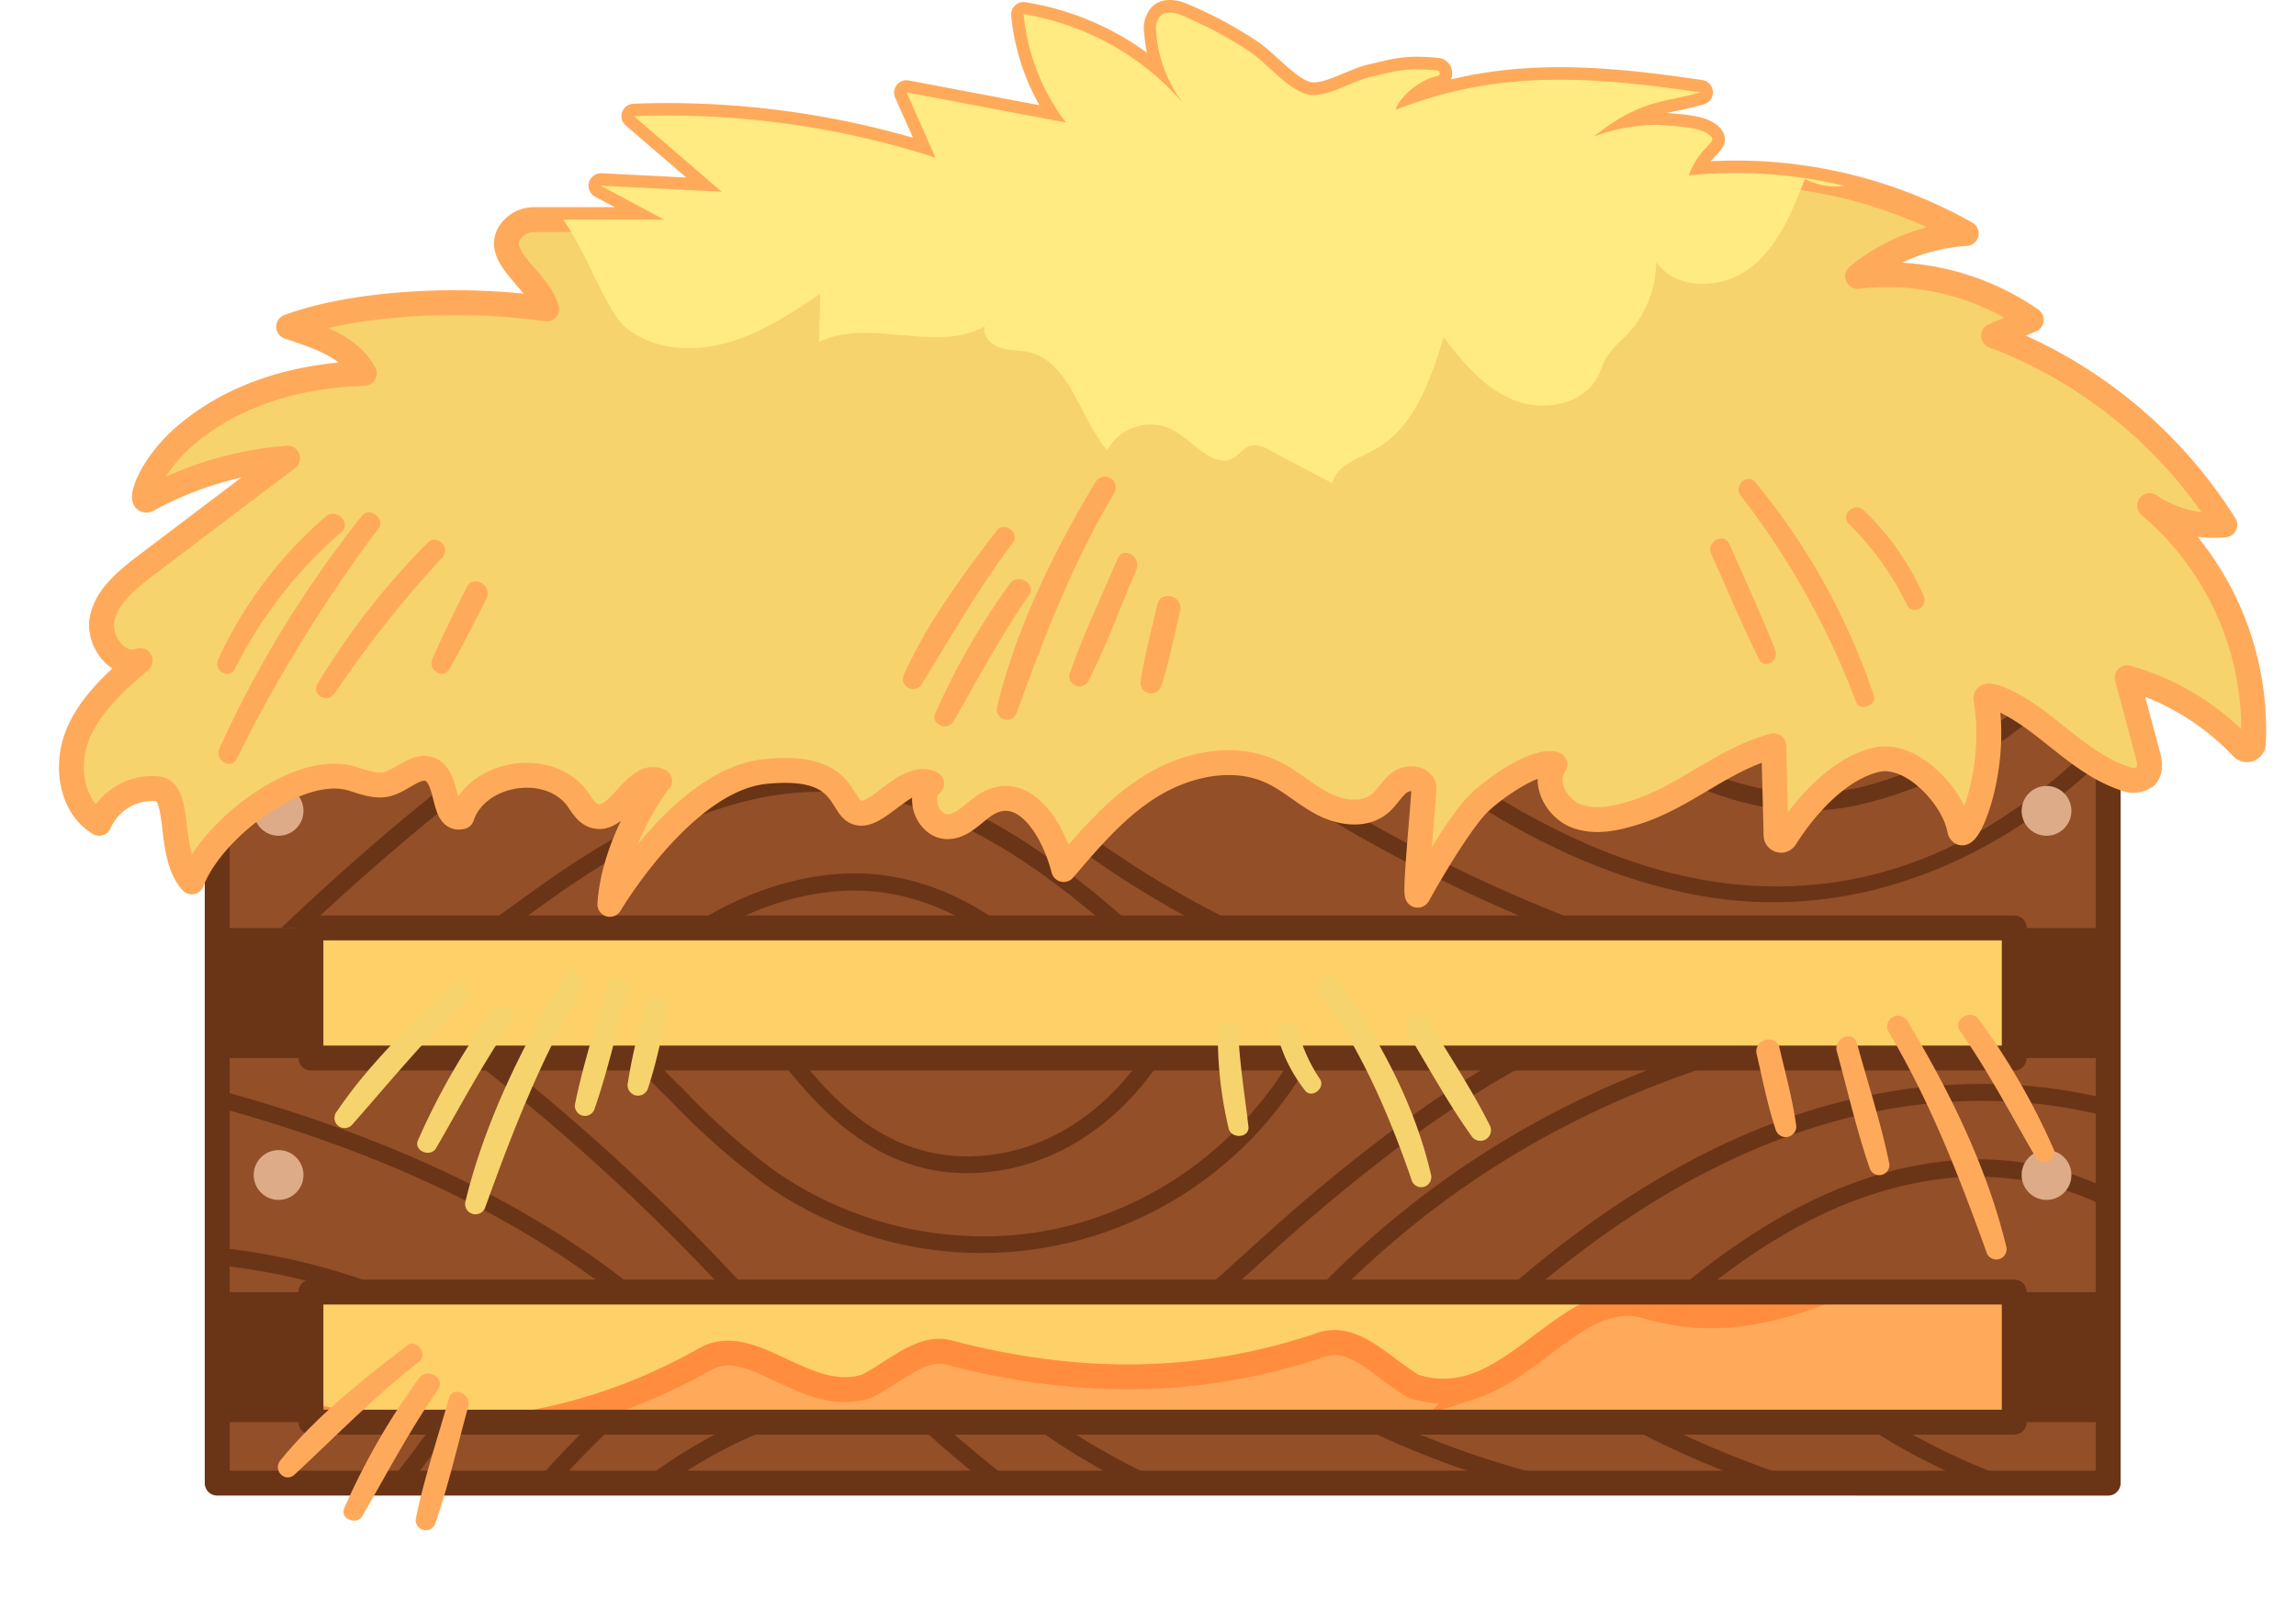 <svg xmlns="http://www.w3.org/2000/svg" xmlns:xlink="http://www.w3.org/1999/xlink" width="276.75" height="195.52" viewBox="0 0 276.75 195.52">
  <defs>
    <clipPath id="clip-path" transform="translate(7.11)">
      <rect x="19.07" y="83.63" width="227.89" height="28.22" fill="#924f28"/>
    </clipPath>
    <clipPath id="clip-path-2" transform="translate(7.11)">
      <rect x="19.07" y="127.52" width="227.89" height="28.22" fill="#924f28"/>
    </clipPath>
    <clipPath id="clip-path-3" transform="translate(7.11)">
      <rect x="19.07" y="171.41" width="227.89" height="7.36" fill="#924f28"/>
    </clipPath>
  </defs>
  <g id="Layer_2" data-name="Layer 2">
    <g id="Layer_1-2" data-name="Layer 1">
      <g id="fu_straw_crate2">
        <g>
          <rect x="31.83" y="86.66" width="216.6" height="88.42" fill="#fdd168"/>
          <path d="M225,150.8c-11.38,4.07-21.13,10.57-34.13,6.5-7.32-1.62-13,7.32-20.32,9.76a11.33,11.33,0,0,1-7.32,0c-4.06-2.44-7.31-6.5-11.38-4.88-14.63,4.88-29.26,4.88-44.7.81-3.25-.81-6.5,2.44-9.75,4.07-7.32,2.44-13.82-6.5-19.51-3.25-17.14,9.69-36.34,11.17-53.2,5.07v6.2h216.6V147.93A98.81,98.81,0,0,0,225,150.8Z" transform="translate(7.11)" fill="#ffaa5a" stroke="#ff8d3d" stroke-miterlimit="10" stroke-width="3"/>
        </g>
        <g>
          <rect x="26.18" y="83.63" width="11.29" height="95.14" fill="#6a3417"/>
          <rect x="242.79" y="83.63" width="11.29" height="95.14" fill="#6a3417"/>
          <g>
            <rect x="26.18" y="83.63" width="227.89" height="28.22" fill="#924f28"/>
            <g clip-path="url(#clip-path)">
              <g>
                <path d="M9.59,96.35A202.58,202.58,0,0,0,76.41,63c1-.79,0-2.59-1-1.78A201.21,201.21,0,0,1,9,94.36a1,1,0,0,0,.55,2Z" transform="translate(7.11)" fill="#6a3417"/>
                <path d="M4.46,137.87c31-34.19,67.26-66.34,113.13-77.81a1,1,0,0,0-.55-2C81.71,66.9,51.29,88.26,25.36,113.21c-7.75,7.45-15.14,15.24-22.36,23.2-.89,1,.57,2.45,1.46,1.46Z" transform="translate(7.11)" fill="#6a3417"/>
                <path d="M30.59,129.92c8.52-6.44,17-13,25.58-19.3,8.1-6,16.74-11.59,26.62-14.06,20.31-5.09,36.25,8,50.19,21,1,.91,2.44-.55,1.46-1.46-13.59-12.61-29.16-25.6-49-22.17-10.2,1.77-19.33,7.11-27.65,13-9.59,6.82-18.85,14.13-28.23,21.22-1.05.8,0,2.59,1,1.79Z" transform="translate(7.11)" fill="#6a3417"/>
                <path d="M63.7,124.74c8.29-8.41,18.24-16.58,30.55-17.35,11.67-.73,21.09,6.56,28.06,15.19.84,1,2.29-.43,1.46-1.46-7.29-9-17.35-16.55-29.52-15.8-12.88.8-23.31,9.14-32,18a1,1,0,0,0,1.46,1.46Z" transform="translate(7.11)" fill="#6a3417"/>
                <path d="M101.64,82.71a122.63,122.63,0,0,0,84.8,42.55c1.33.09,1.33-2,0-2.06A120.58,120.58,0,0,1,103.1,81.25c-.86-1-2.31.45-1.46,1.46Z" transform="translate(7.11)" fill="#6a3417"/>
                <path d="M125.22,78.26a187.38,187.38,0,0,0,107.55,46.35c1.32.11,1.32-2,0-2.07A185,185,0,0,1,126.68,76.79c-1-.88-2.46.58-1.46,1.47Z" transform="translate(7.11)" fill="#6a3417"/>
                <path d="M147.57,79.61c14.85,12.06,30.53,24.68,49.85,28.28,18,3.36,35.07-3.44,48.22-15.7,7.88-7.36,14.16-16.23,19.81-25.38.7-1.13-1.09-2.17-1.78-1-11.57,18.74-27.83,38.12-51.22,40.73-24.62,2.74-45.52-13.8-63.42-28.35-1-.84-2.49.62-1.46,1.46Z" transform="translate(7.11)" fill="#6a3417"/>
                <path d="M174.56,76.05c9.6,12.45,25.61,24.66,42.21,21,15.15-3.38,28.24-14.38,35.44-27.93.62-1.17-1.16-2.21-1.79-1-6.66,12.55-18.27,22.52-32,26.43-16.43,4.66-32.42-7-42-19.47-.8-1-2.59,0-1.78,1Z" transform="translate(7.11)" fill="#6a3417"/>
                <path d="M194.57,78.75C200,84.94,206.8,91.09,215.63,90.4c9.24-.73,16.14-7.46,22.29-13.71.93-1-.53-2.41-1.46-1.46-5.66,5.76-12,12.15-20.44,13s-14.83-5.1-20-11c-.87-1-2.33.47-1.46,1.47Z" transform="translate(7.11)" fill="#6a3417"/>
              </g>
            </g>
          </g>
          <g>
            <rect x="26.18" y="127.52" width="227.89" height="28.22" fill="#924f28"/>
            <g clip-path="url(#clip-path-2)">
              <g>
                <path d="M-5.82,154.18A74.21,74.21,0,0,1,67.07,177c.87,1,2.33-.47,1.46-1.46-18.27-20.89-48-30.13-74.9-23.38a1,1,0,0,0,.55,2Z" transform="translate(7.11)" fill="#6a3417"/>
                <path d="M-5.31,128.18c36.3,6,75,19.41,94.65,52.93a1,1,0,0,0,1.78-1c-19.89-34-59-47.76-95.88-53.89-1.3-.21-1.86,1.78-.55,2Z" transform="translate(7.11)" fill="#6a3417"/>
                <path d="M46.05,124.86a258.53,258.53,0,0,1,48,46.74c.82,1,2.27-.43,1.46-1.46a260.74,260.74,0,0,0-48.43-47.07c-1.06-.79-2.09,1-1,1.79Z" transform="translate(7.11)" fill="#6a3417"/>
                <path d="M63.81,120.87a67.16,67.16,0,0,0,9.77,11.65A87.26,87.26,0,0,0,85.05,142.7a45.31,45.31,0,0,0,67.54-18.51c.55-1.21-1.23-2.26-1.78-1-7,15.49-22.57,26-39.69,25.82a44,44,0,0,1-25-8,85.46,85.46,0,0,1-11-9.86,64.67,64.67,0,0,1-9.45-11.24c-.69-1.13-2.48-.09-1.78,1.05Z" transform="translate(7.11)" fill="#6a3417"/>
                <path d="M83.73,123.17C90,132.51,97.81,141.69,110,141.39c11.44-.29,20.69-8.18,25.36-18.2.56-1.2-1.22-2.25-1.78-1-4.36,9.36-12.84,16.92-23.58,17.18-11.47.28-18.72-8.47-24.52-17.19-.74-1.1-2.53-.07-1.79,1Z" transform="translate(7.11)" fill="#6a3417"/>
                <path d="M127.89,164.72c6.58-3,11.83-7.9,17.12-12.71a222.35,222.35,0,0,1,17.48-14.52c11.75-8.66,24.76-15.65,39.19-18.47,1.3-.25.75-2.25-.55-2-14.25,2.78-27.19,9.59-38.86,18.07a209.14,209.14,0,0,0-16.45,13.41c-6,5.31-11.62,11.06-19,14.43-1.21.55-.16,2.33,1,1.78Z" transform="translate(7.11)" fill="#6a3417"/>
                <path d="M146.7,164.18a109.39,109.39,0,0,1,41.53-31.63c17-7.38,38.38-12.27,56.26-5.58,1.24.47,1.78-1.53.55-2-18-6.75-39.55-2-56.72,5.3a111.05,111.05,0,0,0-43.08,32.44c-.83,1,.62,2.5,1.46,1.46Z" transform="translate(7.11)" fill="#6a3417"/>
                <path d="M170.46,162c13.41-12.89,29.4-24,47.85-27.9,17.12-3.64,36.17-.42,49.54,11.35,1,.88,2.46-.58,1.46-1.46-13.48-11.87-32.31-15.43-49.7-12.24C200.08,135.28,183.07,147,169,160.49c-1,.93.5,2.39,1.46,1.47Z" transform="translate(7.11)" fill="#6a3417"/>
                <path d="M189.46,163.2c10.31-9.72,22.13-18.91,36.56-21,13.11-1.91,27.72,3.48,32.86,16.52.49,1.22,2.49.69,2-.55-5.11-12.93-18.92-19.39-32.31-18.33-16,1.28-29.25,11.25-40.57,21.92-1,.91.49,2.37,1.46,1.46Z" transform="translate(7.11)" fill="#6a3417"/>
              </g>
            </g>
          </g>
          <g>
            <rect x="26.18" y="171.41" width="227.89" height="7.36" fill="#924f28"/>
            <g clip-path="url(#clip-path-3)">
              <g>
                <path d="M29.15,193.81a182.47,182.47,0,0,0,25.39-32.66c.7-1.14-1.09-2.18-1.78-1a180.72,180.72,0,0,1-25.07,32.24c-.93,1,.53,2.41,1.46,1.46Z" transform="translate(7.11)" fill="#6a3417"/>
                <path d="M47.65,195a124.44,124.44,0,0,1,23.46-27c1-.87-.45-2.33-1.46-1.46A126.3,126.3,0,0,0,45.87,194c-.72,1.12,1.06,2.15,1.78,1Z" transform="translate(7.11)" fill="#6a3417"/>
                <path d="M62,189.72a55.61,55.61,0,0,1,49.53-20.95c1.32.15,1.31-1.92,0-2.06a57.44,57.44,0,0,0-51,21.55c-.81,1,.64,2.51,1.46,1.46Z" transform="translate(7.11)" fill="#6a3417"/>
                <path d="M101.18,169.66c8.46,7.61,17.22,15.4,28.08,19.34,11.14,4,23.46,3.63,34.61-.12,1.26-.42.72-2.42-.55-2-10.84,3.64-22.68,4.05-33.51.12-10.5-3.81-19-11.46-27.17-18.81-1-.89-2.45.57-1.46,1.46Z" transform="translate(7.11)" fill="#6a3417"/>
                <path d="M112.85,168.28a79.43,79.43,0,0,0,60.81,18.24c1.31-.16,1.32-2.22,0-2.06a77.47,77.47,0,0,1-59.35-17.64c-1-.86-2.48.6-1.46,1.46Z" transform="translate(7.11)" fill="#6a3417"/>
                <path d="M140.33,162a111.21,111.21,0,0,0,68.33,21.18c1.32,0,1.33-2.1,0-2.06a109.4,109.4,0,0,1-67.29-20.91c-1.08-.78-2.11,1-1,1.79Z" transform="translate(7.11)" fill="#6a3417"/>
                <path d="M178.49,165.49c22.28,15.48,49.39,20.71,75.69,24.88,1.3.21,1.86-1.78.55-2-26.13-4.14-53.06-9.3-75.2-24.68-1.1-.76-2.13,1-1,1.79Z" transform="translate(7.11)" fill="#6a3417"/>
                <path d="M208.57,164.37c13.74,13.7,33,19,51.45,22.63,1.29.26,1.85-1.73.55-2-18.15-3.59-37.06-8.66-50.54-22.1a1,1,0,0,0-1.46,1.46Z" transform="translate(7.11)" fill="#6a3417"/>
              </g>
            </g>
          </g>
          <g>
            <path d="M29.47,141.62a3,3,0,1,1-3-3A3,3,0,0,1,29.47,141.62Z" transform="translate(7.11)" fill="#ddab88"/>
            <path d="M29.47,97.73a3,3,0,1,1-3-3A3,3,0,0,1,29.47,97.73Z" transform="translate(7.11)" fill="#ddab88"/>
            <path d="M236.57,141.62a3,3,0,1,0,3-3A3,3,0,0,0,236.57,141.62Z" transform="translate(7.11)" fill="#ddab88"/>
            <path d="M236.57,97.73a3,3,0,1,0,3-3A3,3,0,0,0,236.57,97.73Z" transform="translate(7.11)" fill="#ddab88"/>
          </g>
        </g>
        <path d="M235.68,83.63H19.07v95.13H247V83.63Zm0,87.78H30.37V155.73H235.68Zm0-43.89H30.37V111.84H235.68Z" transform="translate(7.11)" fill="none" stroke="#6a3417" stroke-linecap="round" stroke-linejoin="round" stroke-width="3"/>
        <g>
          <g>
            <path d="M166.21,9.15c-2.76.56-5,3.2-5.06,4.08,12.53-4.94,23.78-4,36.71-2.1-4.18,1.23-7.25.81-12.83,5.32a21.81,21.81,0,0,1,8-1.39c3.18.24,5.38.4,6.2,1.52.46.65-1.63,1.36-2.77,4.56a56.48,56.48,0,0,1,33.43,7,22.81,22.81,0,0,0-13.09,5.17,30.56,30.56,0,0,1,20.93,5.24l-4.55,1.91a56.63,56.63,0,0,1,27.88,22.8A13.77,13.77,0,0,1,252,60.94,35.39,35.39,0,0,1,264.5,89.62a.78.78,0,0,1-1.35.49,30.62,30.62,0,0,0-13.86-8.43l2.46,9.16c.25.92.45,2-.21,2.72a2.6,2.6,0,0,1-2.68.22c-5.42-1.83-9.17-6.82-14.34-9.3-.71-.33-2.38-1-2.25-.24,1.56,9.05-2.67,18.35-3.19,15.68-.74-3.85-5.76-9.33-10-8.35-4.57,1.05-8.6,5.63-11,9.42a.6.6,0,0,1-1.11-.3l-.28-10.81c-6.16,1.71-10.48,5.93-16.16,7.86-2.47.83-5.19,1.52-7.62.61s-4.12-4.11-2.6-6.22c-2.3-.77-7.81,3.19-9.48,5s-4.47,6.16-7,10.7c-.58,1.06.61-10.5.7-13-.29-1.13-2-1.22-2.92-.54s-1.49,1.8-2.38,2.55c-1.84,1.55-4.66,1.17-6.8.08s-3.93-2.79-6.1-3.83C141.83,90.9,136.3,92,132,94.52S124.35,101,121.1,104.8c-1.1-4.34-4.23-9.86-8.43-8.3-2,.74-3.3,3-5.4,3.13-2.46.18-4-3.6-2.08-5.18-3.34-1.72-7.42,5.81-9.8,2.89C94,95.58,93.4,92.11,85,93,75.2,94.1,66.4,109,66.4,109c.42-6.78,4.81-13.55,6-14.88-3-1.3-4.9,5.26-7.94,4.18-.93-.33-1.44-1.28-2-2.07C59,91.61,50.38,93,48.55,98.44c-2.36.57-1.5-4.32-3.57-5.58-1.68-1-3.49,1.14-5.39,1.64-1.44.38-2.92-.26-4.36-.68-6.45-1.88-16.92,6.24-19.22,12.47-3-3.25-1.19-10.88-4.1-11.22a7,7,0,0,0-7.07,4.16C1.45,97.17.76,92.29,2.23,88.61s4.57-6.43,7.55-9c-2.61,1-5.15-2.36-4.57-5.08s3-4.64,5.18-6.32L27.56,55.22a41.62,41.62,0,0,0-16.84,5c-1.22.66.14-4.07,4.65-7.84C21.23,47.44,28.81,45.27,36.8,45,35,41.68,31,40.51,27.68,39.38c7.29-2.72,19.89-3.73,31.1-2.14-1-3.51-6.43-6.29-4.39-9.29a3.54,3.54,0,0,1,3-1.48l15.58,0-7.64-4.09,14.59.73L69.3,14A105.37,105.37,0,0,1,105.65,19l-3.49-7.83,19.21,3.64a25.64,25.64,0,0,1-5.1-13.06A32.4,32.4,0,0,1,135.62,12.5a15.68,15.68,0,0,1-3.32-8.67,2.38,2.38,0,0,1,.49-1.94c.7-.66,1.84-.36,2.72,0a49,49,0,0,1,8.11,4.35c2,1.33,4.75,4.74,7.08,5.15,2.17.37,5.32-1.68,7.45-2.15,2.7-.6,4-1.17,8-.77C166.48,8.52,166.56,9.08,166.21,9.15Z" transform="translate(7.11)" fill="#f7d36d" stroke="#ffaa5a" stroke-linecap="round" stroke-linejoin="round" stroke-width="3"/>
            <path d="M215.23,22.41a56,56,0,0,0-18.78-1.27c1.14-3.2,3.23-3.91,2.77-4.56-.82-1.12-3-1.28-6.2-1.52a21.81,21.81,0,0,0-8,1.39c5.58-4.51,8.65-4.09,12.83-5.32-12.93-1.87-24.18-2.84-36.71,2.1.07-.88,2.3-3.52,5.06-4.08.35-.07.27-.63-.09-.66-3.92-.4-5.27.17-8,.77-2.13.47-5.28,2.52-7.45,2.15-2.33-.41-5.09-3.82-7.08-5.15a49,49,0,0,0-8.11-4.35c-.88-.38-2-.68-2.72,0a2.42,2.42,0,0,0-.49,1.94,15.68,15.68,0,0,0,3.32,8.67A32.4,32.4,0,0,0,116.27,1.71a25.64,25.64,0,0,0,5.1,13.06l-19.21-3.64L105.65,19A105.37,105.37,0,0,0,69.3,14l10.58,9.11-14.59-.73,7.64,4.09-12.16,0c2.84,3.95,5.26,11.18,7.61,13.06,3.32,2.65,8,2.94,12.13,1.79s7.7-3.54,11.24-5.89c0,1.93-.1,3.87-.16,5.8,6.14-3,14.1,1.42,20-1.89-.3,1.11.72,2.19,1.82,2.56s2.29.28,3.42.53c5.08,1.15,6.12,7.88,9.52,11.83a5.94,5.94,0,0,1,8-2.4c2.48,1.42,4.91,4.79,7.33,3.26.65-.41,1.11-1.15,1.85-1.39a3.22,3.22,0,0,1,2.34.51l7.62,4c.48-2.16,3.06-2.93,5-4,4.83-2.59,6.82-8.36,8.4-13.61,2.32,3.06,4.91,6.16,8.48,7.59s8.34.58,10.11-2.84c.38-.73.61-1.53,1-2.24a15.56,15.56,0,0,1,2.44-2.7,13,13,0,0,0,3.6-8.89c2.38,3.52,8,3.33,11.35.73s5.05-6.76,6.58-10.73A8,8,0,0,0,215.23,22.41Z" transform="translate(7.11)" fill="#ffeb81"/>
          </g>
          <g>
            <g>
              <path d="M32.13,62.27a50.85,50.85,0,0,0-12.94,17.2c-.61,1.34,1.33,2.52,2,1.17A53.46,53.46,0,0,1,34,64.17C35.34,63.05,33.43,61.14,32.13,62.27Z" transform="translate(7.11)" fill="#ffaa5a"/>
              <path d="M36.54,62.15A133.2,133.2,0,0,0,19.33,90.22c-.61,1.4,1.38,2.65,2.1,1.23A177.75,177.75,0,0,1,38.52,63.68C39.39,62.55,37.42,61,36.54,62.15Z" transform="translate(7.11)" fill="#ffaa5a"/>
              <path d="M44.44,65.42a89.68,89.68,0,0,0-13.28,17c-.77,1.34,1.19,2.43,2.05,1.19a135,135,0,0,1,13-16.42C47.28,66,45.54,64.28,44.44,65.42Z" transform="translate(7.11)" fill="#ffaa5a"/>
              <path d="M49.14,70.77c-1.42,2.86-2.86,5.7-4.13,8.63-.59,1.37,1.27,2.58,2.06,1.21,1.59-2.76,3-5.61,4.46-8.45C52.33,70.58,49.93,69.17,49.14,70.77Z" transform="translate(7.11)" fill="#ffaa5a"/>
            </g>
            <g>
              <path d="M206.87,78.35c-1.7-4.32-3.66-8.55-5.53-12.79-.65-1.47-2.84-.28-2.19,1.19,1.88,4.24,3.69,8.51,5.74,12.68C205.55,80.76,207.39,79.66,206.87,78.35Z" transform="translate(7.11)" fill="#ffaa5a"/>
              <path d="M204.47,58.13c-1-1.2-2.7.45-1.74,1.65a95.25,95.25,0,0,1,13.88,24.83c.46,1.2,2.53.42,2.13-.81A80.68,80.68,0,0,0,204.47,58.13Z" transform="translate(7.11)" fill="#ffaa5a"/>
              <path d="M224.77,71.86a31.76,31.76,0,0,0-7.25-10.36c-1.12-1.09-2.89.57-1.76,1.67a35.18,35.18,0,0,1,7,9.76C223.45,74.24,225.34,73.16,224.77,71.86Z" transform="translate(7.11)" fill="#ffaa5a"/>
            </g>
            <g>
              <path d="M113.09,63.89c-4.15,5.37-8.38,11.11-11.2,17.32A1.22,1.22,0,0,0,104,82.44c3.6-5.79,6.87-11.63,11-17.07C115.85,64.27,113.94,62.79,113.09,63.89Z" transform="translate(7.11)" fill="#ffaa5a"/>
              <path d="M114.6,70.38a83.74,83.74,0,0,0-9,15.67c-.52,1.27,1.54,2.08,2.2.92,3-5.17,5.71-10.36,9.13-15.25C117.85,70.32,115.56,69,114.6,70.38Z" transform="translate(7.11)" fill="#ffaa5a"/>
              <path d="M125,58c-5.07,8.4-9.61,17.63-11.93,27.21a1.24,1.24,0,0,0,2.39.66c3.32-9.22,6.77-18.1,11.79-26.55A1.31,1.31,0,0,0,125,58Z" transform="translate(7.11)" fill="#ffaa5a"/>
              <path d="M127.6,67.32c-1.94,4.61-4.15,9.18-5.79,13.91a1.23,1.23,0,0,0,2.23.94c2.2-4.36,3.91-9,5.82-13.53C130.5,67.11,128.26,65.78,127.6,67.32Z" transform="translate(7.11)" fill="#ffaa5a"/>
              <path d="M132.39,72.86c-.71,3.06-1.54,6.12-2,9.23a1.27,1.27,0,0,0,2.44.67c1-3,1.59-6.09,2.31-9.15C135.56,71.83,132.81,71.07,132.39,72.86Z" transform="translate(7.11)" fill="#ffaa5a"/>
            </g>
          </g>
        </g>
        <g>
          <g>
            <path d="M143.37,135.77c-.44-3.87-1.09-7.67-1.23-11.57a1.23,1.23,0,0,0-2.45,0A48,48,0,0,0,141,136.07C141.38,137.31,143.53,137.15,143.37,135.77Z" transform="translate(7.11)" fill="#f7d36d"/>
            <path d="M152,130.07a19.24,19.24,0,0,1-2.68-5.95,1.27,1.27,0,0,0-2.44.68,18.2,18.2,0,0,0,3.33,6.65C151,132.46,152.68,131.14,152,130.07Z" transform="translate(7.11)" fill="#f7d36d"/>
            <path d="M165.37,141.55c-1.94-8.39-6.2-16.4-11.23-23.33-1-1.33-3.19,0-2.22,1.3,5,7,8.32,14.56,11.11,22.68A1.21,1.21,0,0,0,165.37,141.55Z" transform="translate(7.11)" fill="#f7d36d"/>
            <path d="M172.43,135.57c-2.15-4.27-4.83-8.32-7.29-12.42a1.45,1.45,0,0,0-2.5,1.47c2.47,4.09,4.8,8.35,7.58,12.25A1.28,1.28,0,0,0,172.43,135.57Z" transform="translate(7.11)" fill="#f7d36d"/>
          </g>
          <g>
            <path d="M47.43,118.76c-5,4.6-10.12,9.56-13.94,15.2a1.22,1.22,0,0,0,1.87,1.57c4.51-5.1,8.72-10.31,13.72-15C50.08,119.61,48.45,117.82,47.43,118.76Z" transform="translate(7.11)" fill="#f7d36d"/>
            <path d="M52.26,121.8a83.85,83.85,0,0,0-9,15.66c-.53,1.27,1.53,2.08,2.19.93,3-5.17,5.71-10.36,9.13-15.26C55.52,121.73,53.23,120.41,52.26,121.8Z" transform="translate(7.11)" fill="#f7d36d"/>
            <path d="M60.9,117.69c-5.07,8.39-9.61,17.63-11.93,27.2a1.25,1.25,0,0,0,2.4.66c3.31-9.21,6.77-18.09,11.79-26.55A1.31,1.31,0,0,0,60.9,117.69Z" transform="translate(7.11)" fill="#f7d36d"/>
            <path d="M66.1,118.57c-1.33,4.82-2.91,9.65-3.91,14.55a1.22,1.22,0,0,0,2.33.64c1.61-4.62,2.69-9.47,4-14.18C68.94,118,66.54,117,66.1,118.57Z" transform="translate(7.11)" fill="#f7d36d"/>
            <path d="M70.58,121.22c-.71,3.07-1.54,6.13-2,9.24a1.26,1.26,0,0,0,2.43.67c1-3,1.59-6.09,2.32-9.15C73.75,120.2,71,119.44,70.58,121.22Z" transform="translate(7.11)" fill="#f7d36d"/>
          </g>
          <g>
            <path d="M42,162.14c-5.4,4.12-11,8.58-15.3,13.85-1,1.19.55,2.82,1.72,1.72,5-4.65,9.64-9.45,15.05-13.64C44.51,163.23,43.05,161.3,42,162.14Z" transform="translate(7.11)" fill="#ffaa5a"/>
            <path d="M43.37,166.14a83.93,83.93,0,0,0-9,15.66c-.53,1.28,1.53,2.08,2.19.93,3-5.17,5.71-10.36,9.13-15.26C46.63,166.08,44.34,164.76,43.37,166.14Z" transform="translate(7.11)" fill="#ffaa5a"/>
            <path d="M47,168.56C45.62,173.38,44,178.2,43,183.11a1.22,1.22,0,0,0,2.32.63c1.61-4.61,2.7-9.46,4-14.17C49.79,168,47.39,166.94,47,168.56Z" transform="translate(7.11)" fill="#ffaa5a"/>
          </g>
          <g>
            <path d="M231.46,122.92a83.85,83.85,0,0,1,9,15.66c.53,1.27-1.53,2.08-2.19.92-3-5.17-5.71-10.36-9.13-15.25C228.2,122.85,230.49,121.53,231.46,122.92Z" transform="translate(7.11)" fill="#ffaa5a"/>
            <path d="M222.79,123.06c5.07,8.39,9.61,17.62,11.93,27.2a1.24,1.24,0,0,1-2.39.66c-3.32-9.22-6.77-18.09-11.79-26.55A1.3,1.3,0,0,1,222.79,123.06Z" transform="translate(7.11)" fill="#ffaa5a"/>
            <path d="M216.71,125.71c1.32,4.82,2.91,9.65,3.91,14.55a1.22,1.22,0,0,1-2.33.64c-1.61-4.61-2.69-9.47-4-14.18C213.86,125.12,216.26,124.1,216.71,125.71Z" transform="translate(7.11)" fill="#ffaa5a"/>
            <path d="M207.38,126.3c.72,3.06,1.55,6.12,2,9.23a1.27,1.27,0,0,1-2.44.68c-1-3-1.59-6.1-2.31-9.15C204.22,125.27,207,124.51,207.38,126.3Z" transform="translate(7.11)" fill="#ffaa5a"/>
          </g>
        </g>
      </g>
    </g>
  </g>
</svg>
